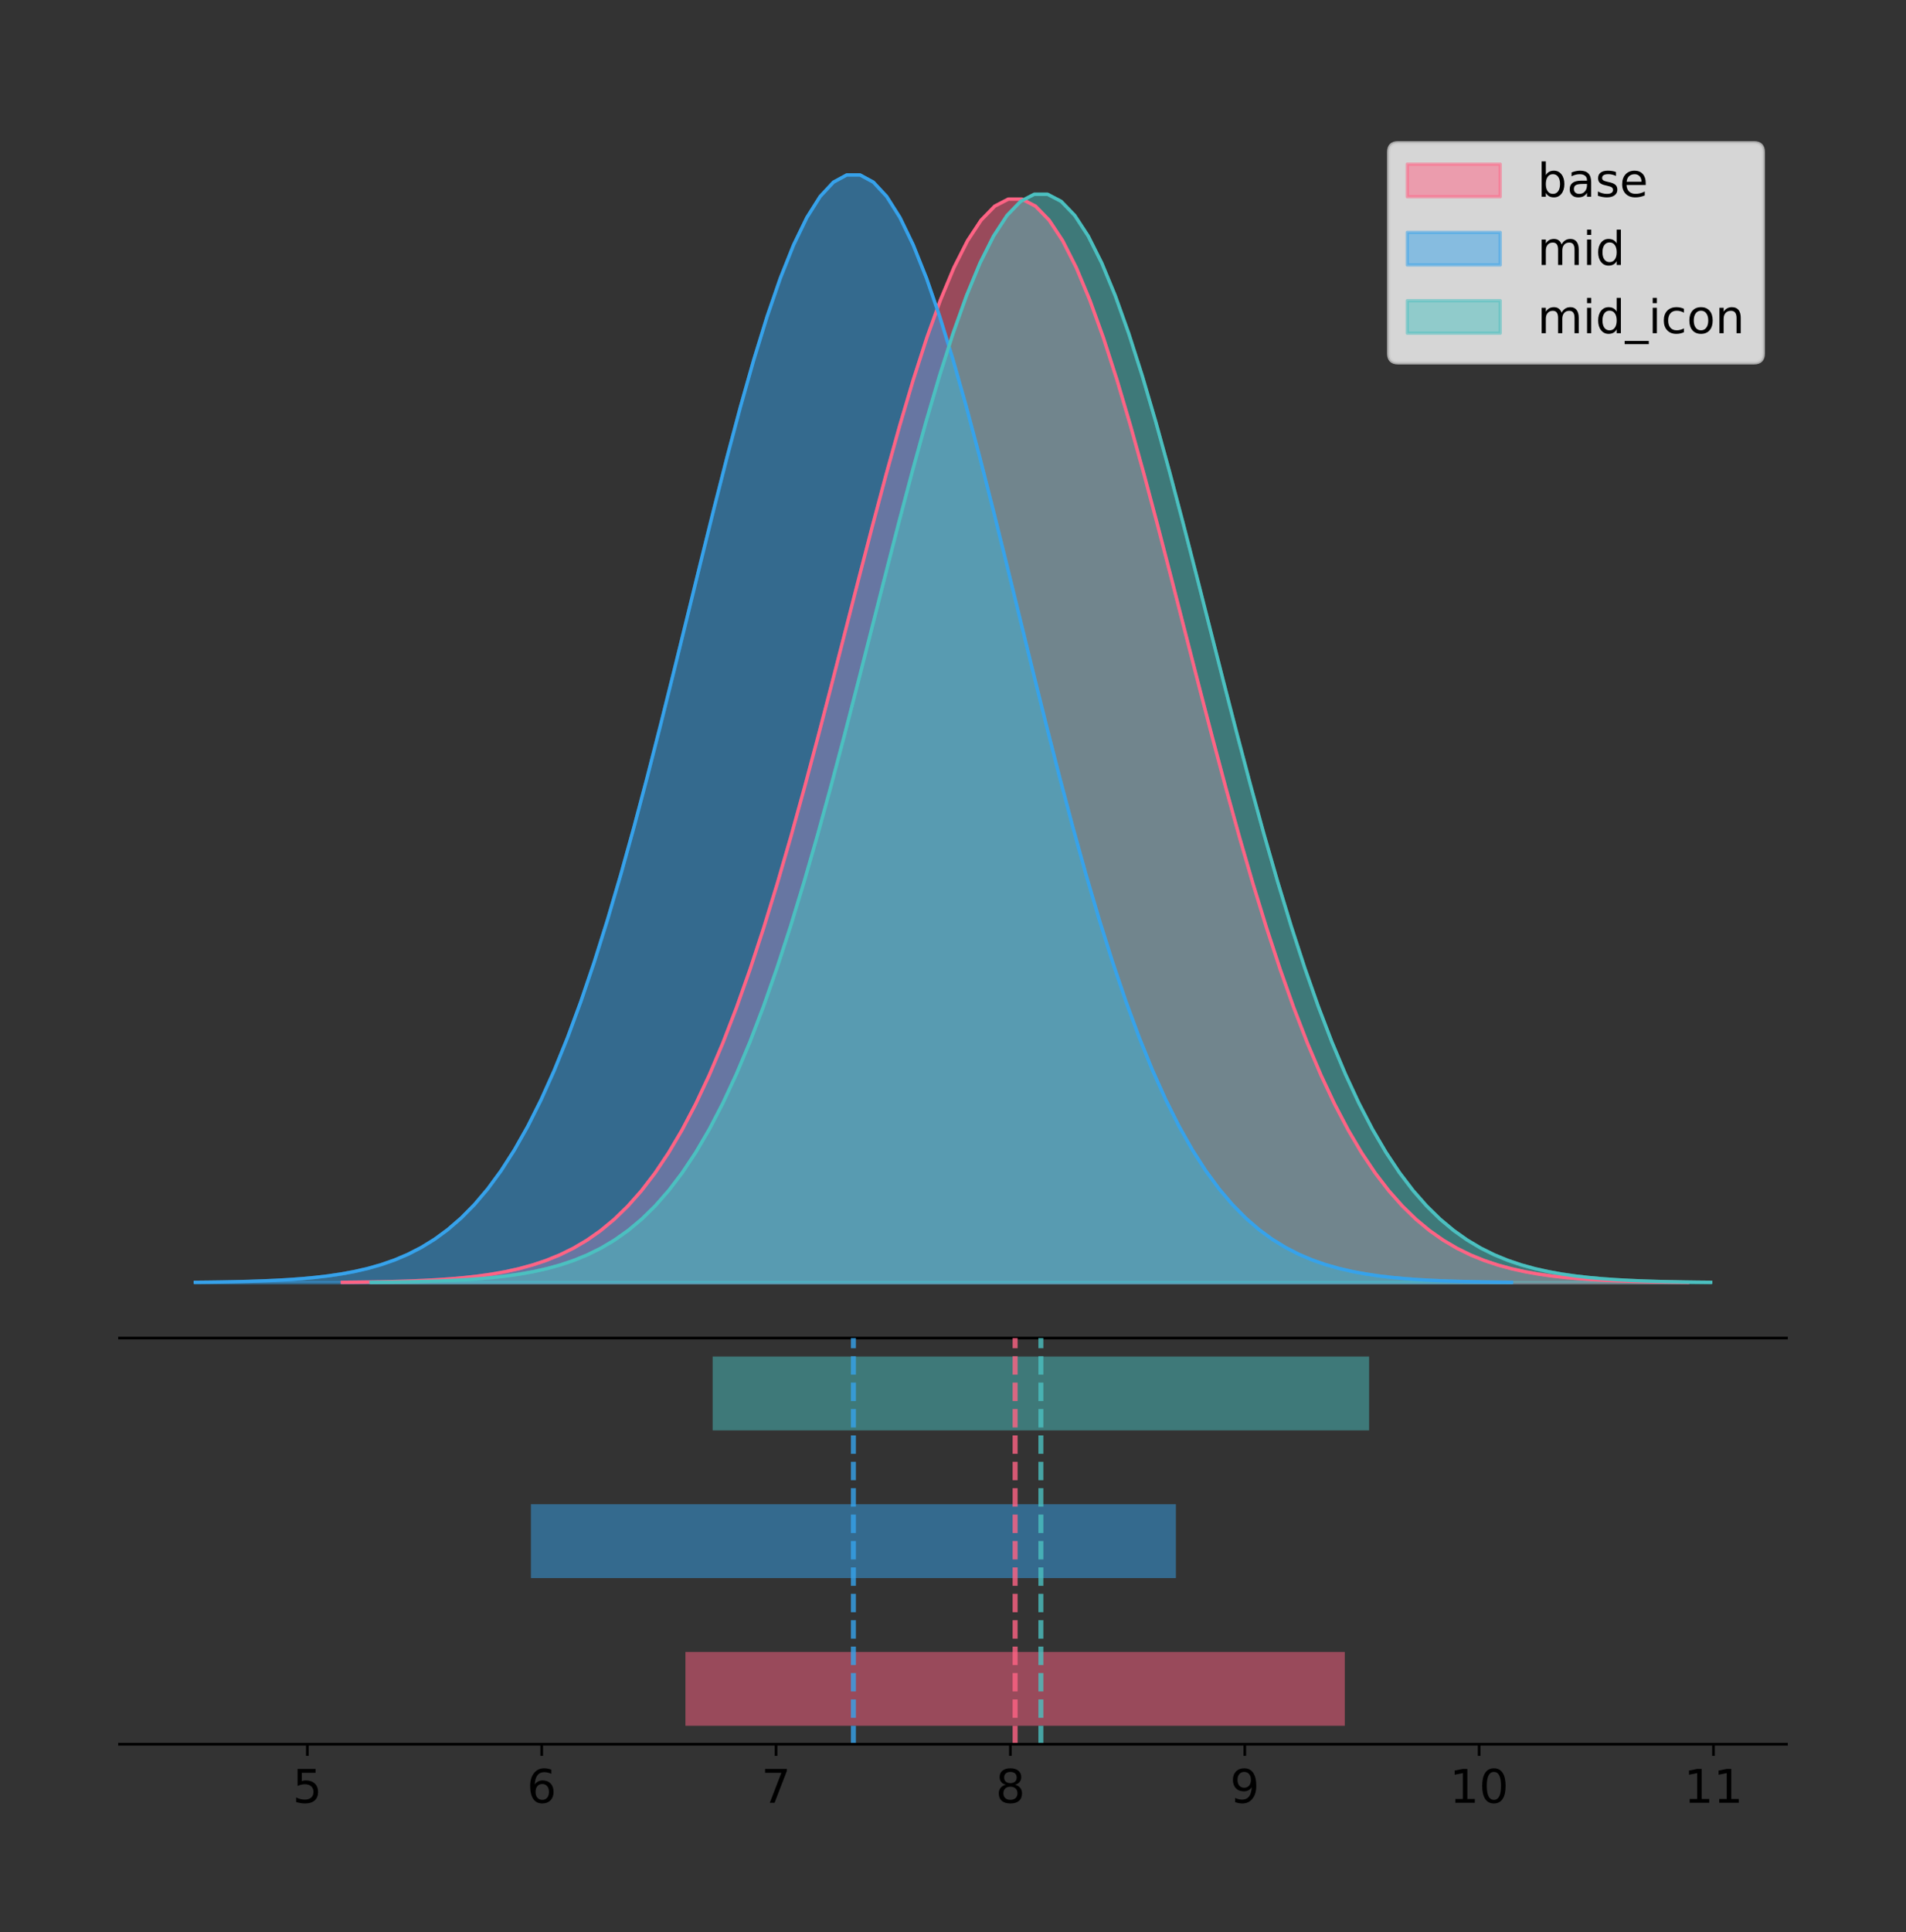 <?xml version="1.0" encoding="utf-8" standalone="no"?>
<!DOCTYPE svg PUBLIC "-//W3C//DTD SVG 1.1//EN"
  "http://www.w3.org/Graphics/SVG/1.1/DTD/svg11.dtd">
<!-- Created with matplotlib (https://matplotlib.org/) -->
<svg height="581.789pt" version="1.1" viewBox="0 0 574.2 581.789" width="574.2pt" xmlns="http://www.w3.org/2000/svg" xmlns:xlink="http://www.w3.org/1999/xlink">
 <rect x="0" y="0" width="574.2" height="581.789" fill="#333333" stroke="none"/>
 <defs>
  <style type="text/css">
*{stroke-linecap:butt;stroke-linejoin:round;}
  </style>
 </defs>
 <g id="figure_1">
  <g id="patch_1">
   <path d="M 0 581.789 
L 574.2 581.789 
L 574.2 0 
L 0 0 
z
" style="fill:none;"/>
  </g>
  <g id="axes_1">
   <g id="patch_2">
    <path d="M 36 402.93 
L 538.2 402.93 
L 538.2 36 
L 36 36 
z
" style="fill:none;"/>
   </g>
   <g id="PolyCollection_1">
    <defs>
     <path d="M 103.121 -195.538 
L 103.121 -195.648 
L 107.216 -195.689 
L 111.31 -195.744 
L 115.405 -195.819 
L 119.5 -195.917 
L 123.595 -196.046 
L 127.689 -196.215 
L 131.784 -196.435 
L 135.879 -196.718 
L 139.974 -197.08 
L 144.068 -197.541 
L 148.163 -198.121 
L 152.258 -198.849 
L 156.353 -199.754 
L 160.447 -200.871 
L 164.542 -202.241 
L 168.637 -203.907 
L 172.732 -205.919 
L 176.826 -208.332 
L 180.921 -211.202 
L 185.016 -214.592 
L 189.111 -218.565 
L 193.205 -223.184 
L 197.3 -228.514 
L 201.395 -234.616 
L 205.49 -241.546 
L 209.584 -249.352 
L 213.679 -258.073 
L 217.774 -267.734 
L 221.869 -278.345 
L 225.963 -289.898 
L 230.058 -302.362 
L 234.153 -315.686 
L 238.248 -329.792 
L 242.342 -344.577 
L 246.437 -359.915 
L 250.532 -375.65 
L 254.627 -391.607 
L 258.721 -407.589 
L 262.816 -423.381 
L 266.911 -438.756 
L 271.006 -453.478 
L 275.1 -467.311 
L 279.195 -480.021 
L 283.29 -491.389 
L 287.385 -501.207 
L 291.479 -509.297 
L 295.574 -515.504 
L 299.669 -519.71 
L 303.764 -521.834 
L 307.858 -521.834 
L 311.953 -519.71 
L 316.048 -515.504 
L 320.143 -509.297 
L 324.237 -501.207 
L 328.332 -491.389 
L 332.427 -480.021 
L 336.522 -467.311 
L 340.616 -453.478 
L 344.711 -438.756 
L 348.806 -423.381 
L 352.901 -407.589 
L 356.995 -391.607 
L 361.09 -375.65 
L 365.185 -359.915 
L 369.28 -344.577 
L 373.374 -329.792 
L 377.469 -315.686 
L 381.564 -302.362 
L 385.659 -289.898 
L 389.753 -278.345 
L 393.848 -267.734 
L 397.943 -258.073 
L 402.038 -249.352 
L 406.132 -241.546 
L 410.227 -234.616 
L 414.322 -228.514 
L 418.417 -223.184 
L 422.511 -218.565 
L 426.606 -214.592 
L 430.701 -211.202 
L 434.796 -208.332 
L 438.89 -205.919 
L 442.985 -203.907 
L 447.08 -202.241 
L 451.175 -200.871 
L 455.269 -199.754 
L 459.364 -198.849 
L 463.459 -198.121 
L 467.554 -197.541 
L 471.648 -197.08 
L 475.743 -196.718 
L 479.838 -196.435 
L 483.933 -196.215 
L 488.027 -196.046 
L 492.122 -195.917 
L 496.217 -195.819 
L 500.312 -195.744 
L 504.406 -195.689 
L 508.501 -195.648 
L 508.501 -195.538 
L 508.501 -195.538 
L 504.406 -195.538 
L 500.312 -195.538 
L 496.217 -195.538 
L 492.122 -195.538 
L 488.027 -195.538 
L 483.933 -195.538 
L 479.838 -195.538 
L 475.743 -195.538 
L 471.648 -195.538 
L 467.554 -195.538 
L 463.459 -195.538 
L 459.364 -195.538 
L 455.269 -195.538 
L 451.175 -195.538 
L 447.08 -195.538 
L 442.985 -195.538 
L 438.89 -195.538 
L 434.796 -195.538 
L 430.701 -195.538 
L 426.606 -195.538 
L 422.511 -195.538 
L 418.417 -195.538 
L 414.322 -195.538 
L 410.227 -195.538 
L 406.132 -195.538 
L 402.038 -195.538 
L 397.943 -195.538 
L 393.848 -195.538 
L 389.753 -195.538 
L 385.659 -195.538 
L 381.564 -195.538 
L 377.469 -195.538 
L 373.374 -195.538 
L 369.28 -195.538 
L 365.185 -195.538 
L 361.09 -195.538 
L 356.995 -195.538 
L 352.901 -195.538 
L 348.806 -195.538 
L 344.711 -195.538 
L 340.616 -195.538 
L 336.522 -195.538 
L 332.427 -195.538 
L 328.332 -195.538 
L 324.237 -195.538 
L 320.143 -195.538 
L 316.048 -195.538 
L 311.953 -195.538 
L 307.858 -195.538 
L 303.764 -195.538 
L 299.669 -195.538 
L 295.574 -195.538 
L 291.479 -195.538 
L 287.385 -195.538 
L 283.29 -195.538 
L 279.195 -195.538 
L 275.1 -195.538 
L 271.006 -195.538 
L 266.911 -195.538 
L 262.816 -195.538 
L 258.721 -195.538 
L 254.627 -195.538 
L 250.532 -195.538 
L 246.437 -195.538 
L 242.342 -195.538 
L 238.248 -195.538 
L 234.153 -195.538 
L 230.058 -195.538 
L 225.963 -195.538 
L 221.869 -195.538 
L 217.774 -195.538 
L 213.679 -195.538 
L 209.584 -195.538 
L 205.49 -195.538 
L 201.395 -195.538 
L 197.3 -195.538 
L 193.205 -195.538 
L 189.111 -195.538 
L 185.016 -195.538 
L 180.921 -195.538 
L 176.826 -195.538 
L 172.732 -195.538 
L 168.637 -195.538 
L 164.542 -195.538 
L 160.447 -195.538 
L 156.353 -195.538 
L 152.258 -195.538 
L 148.163 -195.538 
L 144.068 -195.538 
L 139.974 -195.538 
L 135.879 -195.538 
L 131.784 -195.538 
L 127.689 -195.538 
L 123.595 -195.538 
L 119.5 -195.538 
L 115.405 -195.538 
L 111.31 -195.538 
L 107.216 -195.538 
L 103.121 -195.538 
z
" id="m70b4bf2a77" style="stroke:#ff6384;stroke-opacity:0.5;"/>
    </defs>
    <g clip-path="url(#pa1cd1f2ecc)">
     <use style="fill:#ff6384;fill-opacity:0.5;stroke:#ff6384;stroke-opacity:0.5;" x="0" xlink:href="#m70b4bf2a77" y="581.789"/>
    </g>
   </g>
   <g id="PolyCollection_2">
    <defs>
     <path d="M 58.827 -195.538 
L 58.827 -195.65 
L 62.833 -195.692 
L 66.838 -195.749 
L 70.844 -195.825 
L 74.849 -195.925 
L 78.854 -196.058 
L 82.86 -196.23 
L 86.865 -196.455 
L 90.871 -196.744 
L 94.876 -197.115 
L 98.881 -197.585 
L 102.887 -198.179 
L 106.892 -198.923 
L 110.898 -199.848 
L 114.903 -200.99 
L 118.909 -202.39 
L 122.914 -204.093 
L 126.919 -206.151 
L 130.925 -208.617 
L 134.93 -211.552 
L 138.936 -215.017 
L 142.941 -219.078 
L 146.947 -223.801 
L 150.952 -229.25 
L 154.957 -235.488 
L 158.963 -242.572 
L 162.968 -250.552 
L 166.974 -259.468 
L 170.979 -269.344 
L 174.984 -280.192 
L 178.99 -292.002 
L 182.995 -304.744 
L 187.001 -318.365 
L 191.006 -332.786 
L 195.012 -347.901 
L 199.017 -363.58 
L 203.022 -379.667 
L 207.028 -395.98 
L 211.033 -412.318 
L 215.039 -428.462 
L 219.044 -444.18 
L 223.049 -459.23 
L 227.055 -473.372 
L 231.06 -486.366 
L 235.066 -497.987 
L 239.071 -508.025 
L 243.077 -516.294 
L 247.082 -522.64 
L 251.087 -526.94 
L 255.093 -529.111 
L 259.098 -529.111 
L 263.104 -526.94 
L 267.109 -522.64 
L 271.115 -516.294 
L 275.12 -508.025 
L 279.125 -497.987 
L 283.131 -486.366 
L 287.136 -473.372 
L 291.142 -459.23 
L 295.147 -444.18 
L 299.152 -428.462 
L 303.158 -412.318 
L 307.163 -395.98 
L 311.169 -379.667 
L 315.174 -363.58 
L 319.18 -347.901 
L 323.185 -332.786 
L 327.19 -318.365 
L 331.196 -304.744 
L 335.201 -292.002 
L 339.207 -280.192 
L 343.212 -269.344 
L 347.218 -259.468 
L 351.223 -250.552 
L 355.228 -242.572 
L 359.234 -235.488 
L 363.239 -229.25 
L 367.245 -223.801 
L 371.25 -219.078 
L 375.255 -215.017 
L 379.261 -211.552 
L 383.266 -208.617 
L 387.272 -206.151 
L 391.277 -204.093 
L 395.283 -202.39 
L 399.288 -200.99 
L 403.293 -199.848 
L 407.299 -198.923 
L 411.304 -198.179 
L 415.31 -197.585 
L 419.315 -197.115 
L 423.32 -196.744 
L 427.326 -196.455 
L 431.331 -196.23 
L 435.337 -196.058 
L 439.342 -195.925 
L 443.348 -195.825 
L 447.353 -195.749 
L 451.358 -195.692 
L 455.364 -195.65 
L 455.364 -195.538 
L 455.364 -195.538 
L 451.358 -195.538 
L 447.353 -195.538 
L 443.348 -195.538 
L 439.342 -195.538 
L 435.337 -195.538 
L 431.331 -195.538 
L 427.326 -195.538 
L 423.32 -195.538 
L 419.315 -195.538 
L 415.31 -195.538 
L 411.304 -195.538 
L 407.299 -195.538 
L 403.293 -195.538 
L 399.288 -195.538 
L 395.283 -195.538 
L 391.277 -195.538 
L 387.272 -195.538 
L 383.266 -195.538 
L 379.261 -195.538 
L 375.255 -195.538 
L 371.25 -195.538 
L 367.245 -195.538 
L 363.239 -195.538 
L 359.234 -195.538 
L 355.228 -195.538 
L 351.223 -195.538 
L 347.218 -195.538 
L 343.212 -195.538 
L 339.207 -195.538 
L 335.201 -195.538 
L 331.196 -195.538 
L 327.19 -195.538 
L 323.185 -195.538 
L 319.18 -195.538 
L 315.174 -195.538 
L 311.169 -195.538 
L 307.163 -195.538 
L 303.158 -195.538 
L 299.152 -195.538 
L 295.147 -195.538 
L 291.142 -195.538 
L 287.136 -195.538 
L 283.131 -195.538 
L 279.125 -195.538 
L 275.12 -195.538 
L 271.115 -195.538 
L 267.109 -195.538 
L 263.104 -195.538 
L 259.098 -195.538 
L 255.093 -195.538 
L 251.087 -195.538 
L 247.082 -195.538 
L 243.077 -195.538 
L 239.071 -195.538 
L 235.066 -195.538 
L 231.06 -195.538 
L 227.055 -195.538 
L 223.049 -195.538 
L 219.044 -195.538 
L 215.039 -195.538 
L 211.033 -195.538 
L 207.028 -195.538 
L 203.022 -195.538 
L 199.017 -195.538 
L 195.012 -195.538 
L 191.006 -195.538 
L 187.001 -195.538 
L 182.995 -195.538 
L 178.99 -195.538 
L 174.984 -195.538 
L 170.979 -195.538 
L 166.974 -195.538 
L 162.968 -195.538 
L 158.963 -195.538 
L 154.957 -195.538 
L 150.952 -195.538 
L 146.947 -195.538 
L 142.941 -195.538 
L 138.936 -195.538 
L 134.93 -195.538 
L 130.925 -195.538 
L 126.919 -195.538 
L 122.914 -195.538 
L 118.909 -195.538 
L 114.903 -195.538 
L 110.898 -195.538 
L 106.892 -195.538 
L 102.887 -195.538 
L 98.881 -195.538 
L 94.876 -195.538 
L 90.871 -195.538 
L 86.865 -195.538 
L 82.86 -195.538 
L 78.854 -195.538 
L 74.849 -195.538 
L 70.844 -195.538 
L 66.838 -195.538 
L 62.833 -195.538 
L 58.827 -195.538 
z
" id="m8b8790ddc5" style="stroke:#36a2eb;stroke-opacity:0.5;"/>
    </defs>
    <g clip-path="url(#pa1cd1f2ecc)">
     <use style="fill:#36a2eb;fill-opacity:0.5;stroke:#36a2eb;stroke-opacity:0.5;" x="0" xlink:href="#m8b8790ddc5" y="581.789"/>
    </g>
   </g>
   <g id="PolyCollection_3">
    <defs>
     <path d="M 111.782 -195.538 
L 111.782 -195.648 
L 115.858 -195.69 
L 119.935 -195.745 
L 124.012 -195.82 
L 128.088 -195.919 
L 132.165 -196.048 
L 136.242 -196.218 
L 140.318 -196.439 
L 144.395 -196.723 
L 148.472 -197.087 
L 152.548 -197.549 
L 156.625 -198.133 
L 160.702 -198.864 
L 164.778 -199.773 
L 168.855 -200.895 
L 172.932 -202.27 
L 177.008 -203.944 
L 181.085 -205.965 
L 185.162 -208.388 
L 189.238 -211.272 
L 193.315 -214.676 
L 197.392 -218.667 
L 201.468 -223.307 
L 205.545 -228.661 
L 209.622 -234.79 
L 213.699 -241.75 
L 217.775 -249.591 
L 221.852 -258.35 
L 225.929 -268.054 
L 230.005 -278.712 
L 234.082 -290.316 
L 238.159 -302.836 
L 242.235 -316.218 
L 246.312 -330.387 
L 250.389 -345.238 
L 254.465 -360.643 
L 258.542 -376.448 
L 262.619 -392.476 
L 266.695 -408.529 
L 270.772 -424.391 
L 274.849 -439.834 
L 278.925 -454.621 
L 283.002 -468.515 
L 287.079 -481.282 
L 291.155 -492.7 
L 295.232 -502.562 
L 299.309 -510.687 
L 303.385 -516.922 
L 307.462 -521.147 
L 311.539 -523.28 
L 315.615 -523.28 
L 319.692 -521.147 
L 323.769 -516.922 
L 327.846 -510.687 
L 331.922 -502.562 
L 335.999 -492.7 
L 340.076 -481.282 
L 344.152 -468.515 
L 348.229 -454.621 
L 352.306 -439.834 
L 356.382 -424.391 
L 360.459 -408.529 
L 364.536 -392.476 
L 368.612 -376.448 
L 372.689 -360.643 
L 376.766 -345.238 
L 380.842 -330.387 
L 384.919 -316.218 
L 388.996 -302.836 
L 393.072 -290.316 
L 397.149 -278.712 
L 401.226 -268.054 
L 405.302 -258.35 
L 409.379 -249.591 
L 413.456 -241.75 
L 417.532 -234.79 
L 421.609 -228.661 
L 425.686 -223.307 
L 429.762 -218.667 
L 433.839 -214.676 
L 437.916 -211.272 
L 441.993 -208.388 
L 446.069 -205.965 
L 450.146 -203.944 
L 454.223 -202.27 
L 458.299 -200.895 
L 462.376 -199.773 
L 466.453 -198.864 
L 470.529 -198.133 
L 474.606 -197.549 
L 478.683 -197.087 
L 482.759 -196.723 
L 486.836 -196.439 
L 490.913 -196.218 
L 494.989 -196.048 
L 499.066 -195.919 
L 503.143 -195.82 
L 507.219 -195.745 
L 511.296 -195.69 
L 515.373 -195.648 
L 515.373 -195.538 
L 515.373 -195.538 
L 511.296 -195.538 
L 507.219 -195.538 
L 503.143 -195.538 
L 499.066 -195.538 
L 494.989 -195.538 
L 490.913 -195.538 
L 486.836 -195.538 
L 482.759 -195.538 
L 478.683 -195.538 
L 474.606 -195.538 
L 470.529 -195.538 
L 466.453 -195.538 
L 462.376 -195.538 
L 458.299 -195.538 
L 454.223 -195.538 
L 450.146 -195.538 
L 446.069 -195.538 
L 441.993 -195.538 
L 437.916 -195.538 
L 433.839 -195.538 
L 429.762 -195.538 
L 425.686 -195.538 
L 421.609 -195.538 
L 417.532 -195.538 
L 413.456 -195.538 
L 409.379 -195.538 
L 405.302 -195.538 
L 401.226 -195.538 
L 397.149 -195.538 
L 393.072 -195.538 
L 388.996 -195.538 
L 384.919 -195.538 
L 380.842 -195.538 
L 376.766 -195.538 
L 372.689 -195.538 
L 368.612 -195.538 
L 364.536 -195.538 
L 360.459 -195.538 
L 356.382 -195.538 
L 352.306 -195.538 
L 348.229 -195.538 
L 344.152 -195.538 
L 340.076 -195.538 
L 335.999 -195.538 
L 331.922 -195.538 
L 327.846 -195.538 
L 323.769 -195.538 
L 319.692 -195.538 
L 315.615 -195.538 
L 311.539 -195.538 
L 307.462 -195.538 
L 303.385 -195.538 
L 299.309 -195.538 
L 295.232 -195.538 
L 291.155 -195.538 
L 287.079 -195.538 
L 283.002 -195.538 
L 278.925 -195.538 
L 274.849 -195.538 
L 270.772 -195.538 
L 266.695 -195.538 
L 262.619 -195.538 
L 258.542 -195.538 
L 254.465 -195.538 
L 250.389 -195.538 
L 246.312 -195.538 
L 242.235 -195.538 
L 238.159 -195.538 
L 234.082 -195.538 
L 230.005 -195.538 
L 225.929 -195.538 
L 221.852 -195.538 
L 217.775 -195.538 
L 213.699 -195.538 
L 209.622 -195.538 
L 205.545 -195.538 
L 201.468 -195.538 
L 197.392 -195.538 
L 193.315 -195.538 
L 189.238 -195.538 
L 185.162 -195.538 
L 181.085 -195.538 
L 177.008 -195.538 
L 172.932 -195.538 
L 168.855 -195.538 
L 164.778 -195.538 
L 160.702 -195.538 
L 156.625 -195.538 
L 152.548 -195.538 
L 148.472 -195.538 
L 144.395 -195.538 
L 140.318 -195.538 
L 136.242 -195.538 
L 132.165 -195.538 
L 128.088 -195.538 
L 124.012 -195.538 
L 119.935 -195.538 
L 115.858 -195.538 
L 111.782 -195.538 
z
" id="maf5a1a73e9" style="stroke:#4bc0c0;stroke-opacity:0.5;"/>
    </defs>
    <g clip-path="url(#pa1cd1f2ecc)">
     <use style="fill:#4bc0c0;fill-opacity:0.5;stroke:#4bc0c0;stroke-opacity:0.5;" x="0" xlink:href="#maf5a1a73e9" y="581.789"/>
    </g>
   </g>
   <g id="line2d_1">
    <path clip-path="url(#pa1cd1f2ecc)" d="M 103.121 386.142 
L 107.216 386.101 
L 111.31 386.045 
L 115.405 385.971 
L 119.5 385.873 
L 123.595 385.743 
L 127.689 385.574 
L 131.784 385.354 
L 135.879 385.071 
L 139.974 384.709 
L 144.068 384.249 
L 148.163 383.668 
L 152.258 382.94 
L 156.353 382.035 
L 160.447 380.918 
L 164.542 379.549 
L 168.637 377.883 
L 172.732 375.87 
L 176.826 373.458 
L 180.921 370.587 
L 185.016 367.197 
L 189.111 363.225 
L 193.205 358.605 
L 197.3 353.275 
L 201.395 347.173 
L 205.49 340.243 
L 209.584 332.437 
L 213.679 323.716 
L 217.774 314.055 
L 221.869 303.444 
L 225.963 291.892 
L 230.058 279.427 
L 234.153 266.104 
L 238.248 251.998 
L 242.342 237.212 
L 246.437 221.875 
L 250.532 206.139 
L 254.627 190.182 
L 258.721 174.2 
L 262.816 158.408 
L 266.911 143.034 
L 271.006 128.312 
L 275.1 114.479 
L 279.195 101.768 
L 283.29 90.401 
L 287.385 80.582 
L 291.479 72.493 
L 295.574 66.286 
L 299.669 62.079 
L 303.764 59.956 
L 307.858 59.956 
L 311.953 62.079 
L 316.048 66.286 
L 320.143 72.493 
L 324.237 80.582 
L 328.332 90.401 
L 332.427 101.768 
L 336.522 114.479 
L 340.616 128.312 
L 344.711 143.034 
L 348.806 158.408 
L 352.901 174.2 
L 356.995 190.182 
L 361.09 206.139 
L 365.185 221.875 
L 369.28 237.212 
L 373.374 251.998 
L 377.469 266.104 
L 381.564 279.427 
L 385.659 291.892 
L 389.753 303.444 
L 393.848 314.055 
L 397.943 323.716 
L 402.038 332.437 
L 406.132 340.243 
L 410.227 347.173 
L 414.322 353.275 
L 418.417 358.605 
L 422.511 363.225 
L 426.606 367.197 
L 430.701 370.587 
L 434.796 373.458 
L 438.89 375.87 
L 442.985 377.883 
L 447.08 379.549 
L 451.175 380.918 
L 455.269 382.035 
L 459.364 382.94 
L 463.459 383.668 
L 467.554 384.249 
L 471.648 384.709 
L 475.743 385.071 
L 479.838 385.354 
L 483.933 385.574 
L 488.027 385.743 
L 492.122 385.873 
L 496.217 385.971 
L 500.312 386.045 
L 504.406 386.101 
L 508.501 386.142 
" style="fill:none;stroke:#ff6384;stroke-linecap:square;"/>
   </g>
   <g id="line2d_2">
    <path clip-path="url(#pa1cd1f2ecc)" d="M 58.827 386.139 
L 62.833 386.097 
L 66.838 386.04 
L 70.844 385.965 
L 74.849 385.864 
L 78.854 385.732 
L 82.86 385.559 
L 86.865 385.334 
L 90.871 385.045 
L 94.876 384.675 
L 98.881 384.204 
L 102.887 383.61 
L 106.892 382.867 
L 110.898 381.941 
L 114.903 380.799 
L 118.909 379.399 
L 122.914 377.696 
L 126.919 375.639 
L 130.925 373.172 
L 134.93 370.238 
L 138.936 366.772 
L 142.941 362.711 
L 146.947 357.989 
L 150.952 352.539 
L 154.957 346.301 
L 158.963 339.217 
L 162.968 331.237 
L 166.974 322.322 
L 170.979 312.445 
L 174.984 301.597 
L 178.99 289.787 
L 182.995 277.045 
L 187.001 263.424 
L 191.006 249.004 
L 195.012 233.888 
L 199.017 218.209 
L 203.022 202.123 
L 207.028 185.809 
L 211.033 169.471 
L 215.039 153.327 
L 219.044 137.61 
L 223.049 122.559 
L 227.055 108.418 
L 231.06 95.423 
L 235.066 83.803 
L 239.071 73.765 
L 243.077 65.495 
L 247.082 59.15 
L 251.087 54.85 
L 255.093 52.679 
L 259.098 52.679 
L 263.104 54.85 
L 267.109 59.15 
L 271.115 65.495 
L 275.12 73.765 
L 279.125 83.803 
L 283.131 95.423 
L 287.136 108.418 
L 291.142 122.559 
L 295.147 137.61 
L 299.152 153.327 
L 303.158 169.471 
L 307.163 185.809 
L 311.169 202.123 
L 315.174 218.209 
L 319.18 233.888 
L 323.185 249.004 
L 327.19 263.424 
L 331.196 277.045 
L 335.201 289.787 
L 339.207 301.597 
L 343.212 312.445 
L 347.218 322.322 
L 351.223 331.237 
L 355.228 339.217 
L 359.234 346.301 
L 363.239 352.539 
L 367.245 357.989 
L 371.25 362.711 
L 375.255 366.772 
L 379.261 370.238 
L 383.266 373.172 
L 387.272 375.639 
L 391.277 377.696 
L 395.283 379.399 
L 399.288 380.799 
L 403.293 381.941 
L 407.299 382.867 
L 411.304 383.61 
L 415.31 384.204 
L 419.315 384.675 
L 423.32 385.045 
L 427.326 385.334 
L 431.331 385.559 
L 435.337 385.732 
L 439.342 385.864 
L 443.348 385.965 
L 447.353 386.04 
L 451.358 386.097 
L 455.364 386.139 
" style="fill:none;stroke:#36a2eb;stroke-linecap:square;"/>
   </g>
   <g id="line2d_3">
    <path clip-path="url(#pa1cd1f2ecc)" d="M 111.782 386.141 
L 115.858 386.1 
L 119.935 386.044 
L 124.012 385.97 
L 128.088 385.871 
L 132.165 385.741 
L 136.242 385.571 
L 140.318 385.35 
L 144.395 385.066 
L 148.472 384.702 
L 152.548 384.24 
L 156.625 383.656 
L 160.702 382.926 
L 164.778 382.017 
L 168.855 380.895 
L 172.932 379.519 
L 177.008 377.846 
L 181.085 375.824 
L 185.162 373.401 
L 189.238 370.518 
L 193.315 367.113 
L 197.392 363.123 
L 201.468 358.483 
L 205.545 353.129 
L 209.622 347 
L 213.699 340.039 
L 217.775 332.199 
L 221.852 323.439 
L 225.929 313.735 
L 230.005 303.077 
L 234.082 291.473 
L 238.159 278.954 
L 242.235 265.571 
L 246.312 251.403 
L 250.389 236.551 
L 254.465 221.146 
L 258.542 205.341 
L 262.619 189.313 
L 266.695 173.26 
L 270.772 157.398 
L 274.849 141.956 
L 278.925 127.168 
L 283.002 113.274 
L 287.079 100.507 
L 291.155 89.089 
L 295.232 79.227 
L 299.309 71.102 
L 303.385 64.867 
L 307.462 60.643 
L 311.539 58.509 
L 315.615 58.509 
L 319.692 60.643 
L 323.769 64.867 
L 327.846 71.102 
L 331.922 79.227 
L 335.999 89.089 
L 340.076 100.507 
L 344.152 113.274 
L 348.229 127.168 
L 352.306 141.956 
L 356.382 157.398 
L 360.459 173.26 
L 364.536 189.313 
L 368.612 205.341 
L 372.689 221.146 
L 376.766 236.551 
L 380.842 251.403 
L 384.919 265.571 
L 388.996 278.954 
L 393.072 291.473 
L 397.149 303.077 
L 401.226 313.735 
L 405.302 323.439 
L 409.379 332.199 
L 413.456 340.039 
L 417.532 347 
L 421.609 353.129 
L 425.686 358.483 
L 429.762 363.123 
L 433.839 367.113 
L 437.916 370.518 
L 441.993 373.401 
L 446.069 375.824 
L 450.146 377.846 
L 454.223 379.519 
L 458.299 380.895 
L 462.376 382.017 
L 466.453 382.926 
L 470.529 383.656 
L 474.606 384.24 
L 478.683 384.702 
L 482.759 385.066 
L 486.836 385.35 
L 490.913 385.571 
L 494.989 385.741 
L 499.066 385.871 
L 503.143 385.97 
L 507.219 386.044 
L 511.296 386.1 
L 515.373 386.141 
" style="fill:none;stroke:#4bc0c0;stroke-linecap:square;"/>
   </g>
   <g id="patch_3">
    <path d="M 36 402.93 
L 538.2 402.93 
" style="fill:none;stroke:#000000;stroke-linecap:square;stroke-linejoin:miter;stroke-width:0.8;"/>
   </g>
   <g id="legend_1">
    <g id="patch_4">
     <path d="M 421.16 109.237 
L 528.4 109.237 
Q 531.2 109.237 531.2 106.438 
L 531.2 45.8 
Q 531.2 43 528.4 43 
L 421.16 43 
Q 418.36 43 418.36 45.8 
L 418.36 106.438 
Q 418.36 109.237 421.16 109.237 
z
" style="fill:#ffffff;opacity:0.8;stroke:#cccccc;stroke-linejoin:miter;"/>
    </g>
    <g id="patch_5">
     <path d="M 423.96 59.238 
L 451.96 59.238 
L 451.96 49.438 
L 423.96 49.438 
z
" style="fill:#ff6384;opacity:0.5;stroke:#ff6384;stroke-linejoin:miter;"/>
    </g>
    <g id="text_1">
     <!-- base -->
     <defs>
      <path d="M 48.688 27.297 
Q 48.688 37.203 44.609 42.844 
Q 40.531 48.484 33.406 48.484 
Q 26.266 48.484 22.188 42.844 
Q 18.109 37.203 18.109 27.297 
Q 18.109 17.391 22.188 11.75 
Q 26.266 6.109 33.406 6.109 
Q 40.531 6.109 44.609 11.75 
Q 48.688 17.391 48.688 27.297 
z
M 18.109 46.391 
Q 20.953 51.266 25.266 53.625 
Q 29.594 56 35.594 56 
Q 45.562 56 51.781 48.094 
Q 58.016 40.188 58.016 27.297 
Q 58.016 14.406 51.781 6.484 
Q 45.562 -1.422 35.594 -1.422 
Q 29.594 -1.422 25.266 0.953 
Q 20.953 3.328 18.109 8.203 
L 18.109 0 
L 9.078 0 
L 9.078 75.984 
L 18.109 75.984 
z
" id="DejaVuSans-98"/>
      <path d="M 34.281 27.484 
Q 23.391 27.484 19.188 25 
Q 14.984 22.516 14.984 16.5 
Q 14.984 11.719 18.141 8.906 
Q 21.297 6.109 26.703 6.109 
Q 34.188 6.109 38.703 11.406 
Q 43.219 16.703 43.219 25.484 
L 43.219 27.484 
z
M 52.203 31.203 
L 52.203 0 
L 43.219 0 
L 43.219 8.297 
Q 40.141 3.328 35.547 0.953 
Q 30.953 -1.422 24.312 -1.422 
Q 15.922 -1.422 10.953 3.297 
Q 6 8.016 6 15.922 
Q 6 25.141 12.172 29.828 
Q 18.359 34.516 30.609 34.516 
L 43.219 34.516 
L 43.219 35.406 
Q 43.219 41.609 39.141 45 
Q 35.062 48.391 27.688 48.391 
Q 23 48.391 18.547 47.266 
Q 14.109 46.141 10.016 43.891 
L 10.016 52.203 
Q 14.938 54.109 19.578 55.047 
Q 24.219 56 28.609 56 
Q 40.484 56 46.344 49.844 
Q 52.203 43.703 52.203 31.203 
z
" id="DejaVuSans-97"/>
      <path d="M 44.281 53.078 
L 44.281 44.578 
Q 40.484 46.531 36.375 47.5 
Q 32.281 48.484 27.875 48.484 
Q 21.188 48.484 17.844 46.438 
Q 14.5 44.391 14.5 40.281 
Q 14.5 37.156 16.891 35.375 
Q 19.281 33.594 26.516 31.984 
L 29.594 31.297 
Q 39.156 29.25 43.188 25.516 
Q 47.219 21.781 47.219 15.094 
Q 47.219 7.469 41.188 3.016 
Q 35.156 -1.422 24.609 -1.422 
Q 20.219 -1.422 15.453 -0.562 
Q 10.688 0.297 5.422 2 
L 5.422 11.281 
Q 10.406 8.688 15.234 7.391 
Q 20.062 6.109 24.812 6.109 
Q 31.156 6.109 34.562 8.281 
Q 37.984 10.453 37.984 14.406 
Q 37.984 18.062 35.516 20.016 
Q 33.062 21.969 24.703 23.781 
L 21.578 24.516 
Q 13.234 26.266 9.516 29.906 
Q 5.812 33.547 5.812 39.891 
Q 5.812 47.609 11.281 51.797 
Q 16.75 56 26.812 56 
Q 31.781 56 36.172 55.266 
Q 40.578 54.547 44.281 53.078 
z
" id="DejaVuSans-115"/>
      <path d="M 56.203 29.594 
L 56.203 25.203 
L 14.891 25.203 
Q 15.484 15.922 20.484 11.062 
Q 25.484 6.203 34.422 6.203 
Q 39.594 6.203 44.453 7.469 
Q 49.312 8.734 54.109 11.281 
L 54.109 2.781 
Q 49.266 0.734 44.188 -0.344 
Q 39.109 -1.422 33.891 -1.422 
Q 20.797 -1.422 13.156 6.188 
Q 5.516 13.812 5.516 26.812 
Q 5.516 40.234 12.766 48.109 
Q 20.016 56 32.328 56 
Q 43.359 56 49.781 48.891 
Q 56.203 41.797 56.203 29.594 
z
M 47.219 32.234 
Q 47.125 39.594 43.094 43.984 
Q 39.062 48.391 32.422 48.391 
Q 24.906 48.391 20.391 44.141 
Q 15.875 39.891 15.188 32.172 
z
" id="DejaVuSans-101"/>
     </defs>
     <g transform="translate(463.16 59.238)scale(0.14 -0.14)">
      <use xlink:href="#DejaVuSans-98"/>
      <use x="63.477" xlink:href="#DejaVuSans-97"/>
      <use x="124.756" xlink:href="#DejaVuSans-115"/>
      <use x="176.855" xlink:href="#DejaVuSans-101"/>
     </g>
    </g>
    <g id="patch_6">
     <path d="M 423.96 79.787 
L 451.96 79.787 
L 451.96 69.987 
L 423.96 69.987 
z
" style="fill:#36a2eb;opacity:0.5;stroke:#36a2eb;stroke-linejoin:miter;"/>
    </g>
    <g id="text_2">
     <!-- mid -->
     <defs>
      <path d="M 52 44.188 
Q 55.375 50.25 60.062 53.125 
Q 64.75 56 71.094 56 
Q 79.641 56 84.281 50.016 
Q 88.922 44.047 88.922 33.016 
L 88.922 0 
L 79.891 0 
L 79.891 32.719 
Q 79.891 40.578 77.094 44.375 
Q 74.312 48.188 68.609 48.188 
Q 61.625 48.188 57.562 43.547 
Q 53.516 38.922 53.516 30.906 
L 53.516 0 
L 44.484 0 
L 44.484 32.719 
Q 44.484 40.625 41.703 44.406 
Q 38.922 48.188 33.109 48.188 
Q 26.219 48.188 22.156 43.531 
Q 18.109 38.875 18.109 30.906 
L 18.109 0 
L 9.078 0 
L 9.078 54.688 
L 18.109 54.688 
L 18.109 46.188 
Q 21.188 51.219 25.484 53.609 
Q 29.781 56 35.688 56 
Q 41.656 56 45.828 52.969 
Q 50 49.953 52 44.188 
z
" id="DejaVuSans-109"/>
      <path d="M 9.422 54.688 
L 18.406 54.688 
L 18.406 0 
L 9.422 0 
z
M 9.422 75.984 
L 18.406 75.984 
L 18.406 64.594 
L 9.422 64.594 
z
" id="DejaVuSans-105"/>
      <path d="M 45.406 46.391 
L 45.406 75.984 
L 54.391 75.984 
L 54.391 0 
L 45.406 0 
L 45.406 8.203 
Q 42.578 3.328 38.25 0.953 
Q 33.938 -1.422 27.875 -1.422 
Q 17.969 -1.422 11.734 6.484 
Q 5.516 14.406 5.516 27.297 
Q 5.516 40.188 11.734 48.094 
Q 17.969 56 27.875 56 
Q 33.938 56 38.25 53.625 
Q 42.578 51.266 45.406 46.391 
z
M 14.797 27.297 
Q 14.797 17.391 18.875 11.75 
Q 22.953 6.109 30.078 6.109 
Q 37.203 6.109 41.297 11.75 
Q 45.406 17.391 45.406 27.297 
Q 45.406 37.203 41.297 42.844 
Q 37.203 48.484 30.078 48.484 
Q 22.953 48.484 18.875 42.844 
Q 14.797 37.203 14.797 27.297 
z
" id="DejaVuSans-100"/>
     </defs>
     <g transform="translate(463.16 79.787)scale(0.14 -0.14)">
      <use xlink:href="#DejaVuSans-109"/>
      <use x="97.412" xlink:href="#DejaVuSans-105"/>
      <use x="125.195" xlink:href="#DejaVuSans-100"/>
     </g>
    </g>
    <g id="patch_7">
     <path d="M 423.96 100.337 
L 451.96 100.337 
L 451.96 90.537 
L 423.96 90.537 
z
" style="fill:#4bc0c0;opacity:0.5;stroke:#4bc0c0;stroke-linejoin:miter;"/>
    </g>
    <g id="text_3">
     <!-- mid_icon -->
     <defs>
      <path d="M 50.984 -16.609 
L 50.984 -23.578 
L -0.984 -23.578 
L -0.984 -16.609 
z
" id="DejaVuSans-95"/>
      <path d="M 48.781 52.594 
L 48.781 44.188 
Q 44.969 46.297 41.141 47.344 
Q 37.312 48.391 33.406 48.391 
Q 24.656 48.391 19.812 42.844 
Q 14.984 37.312 14.984 27.297 
Q 14.984 17.281 19.812 11.734 
Q 24.656 6.203 33.406 6.203 
Q 37.312 6.203 41.141 7.25 
Q 44.969 8.297 48.781 10.406 
L 48.781 2.094 
Q 45.016 0.344 40.984 -0.531 
Q 36.969 -1.422 32.422 -1.422 
Q 20.062 -1.422 12.781 6.344 
Q 5.516 14.109 5.516 27.297 
Q 5.516 40.672 12.859 48.328 
Q 20.219 56 33.016 56 
Q 37.156 56 41.109 55.141 
Q 45.062 54.297 48.781 52.594 
z
" id="DejaVuSans-99"/>
      <path d="M 30.609 48.391 
Q 23.391 48.391 19.188 42.75 
Q 14.984 37.109 14.984 27.297 
Q 14.984 17.484 19.156 11.844 
Q 23.344 6.203 30.609 6.203 
Q 37.797 6.203 41.984 11.859 
Q 46.188 17.531 46.188 27.297 
Q 46.188 37.016 41.984 42.703 
Q 37.797 48.391 30.609 48.391 
z
M 30.609 56 
Q 42.328 56 49.016 48.375 
Q 55.719 40.766 55.719 27.297 
Q 55.719 13.875 49.016 6.219 
Q 42.328 -1.422 30.609 -1.422 
Q 18.844 -1.422 12.172 6.219 
Q 5.516 13.875 5.516 27.297 
Q 5.516 40.766 12.172 48.375 
Q 18.844 56 30.609 56 
z
" id="DejaVuSans-111"/>
      <path d="M 54.891 33.016 
L 54.891 0 
L 45.906 0 
L 45.906 32.719 
Q 45.906 40.484 42.875 44.328 
Q 39.844 48.188 33.797 48.188 
Q 26.516 48.188 22.312 43.547 
Q 18.109 38.922 18.109 30.906 
L 18.109 0 
L 9.078 0 
L 9.078 54.688 
L 18.109 54.688 
L 18.109 46.188 
Q 21.344 51.125 25.703 53.562 
Q 30.078 56 35.797 56 
Q 45.219 56 50.047 50.172 
Q 54.891 44.344 54.891 33.016 
z
" id="DejaVuSans-110"/>
     </defs>
     <g transform="translate(463.16 100.337)scale(0.14 -0.14)">
      <use xlink:href="#DejaVuSans-109"/>
      <use x="97.412" xlink:href="#DejaVuSans-105"/>
      <use x="125.195" xlink:href="#DejaVuSans-100"/>
      <use x="188.672" xlink:href="#DejaVuSans-95"/>
      <use x="238.672" xlink:href="#DejaVuSans-105"/>
      <use x="266.455" xlink:href="#DejaVuSans-99"/>
      <use x="321.436" xlink:href="#DejaVuSans-111"/>
      <use x="382.617" xlink:href="#DejaVuSans-110"/>
     </g>
    </g>
   </g>
  </g>
  <g id="axes_2">
   <g id="patch_8">
    <path d="M 36 525.24 
L 538.2 525.24 
L 538.2 402.93 
L 36 402.93 
z
" style="fill:none;"/>
   </g>
   <g id="patch_9">
    <path clip-path="url(#pe51f43a420)" d="M 206.493 519.68 
L 405.129 519.68 
L 405.129 497.442 
L 206.493 497.442 
z
" style="fill:#ff6384;opacity:0.5;"/>
   </g>
   <g id="patch_10">
    <path clip-path="url(#pe51f43a420)" d="M 159.944 475.204 
L 354.247 475.204 
L 354.247 452.966 
L 159.944 452.966 
z
" style="fill:#36a2eb;opacity:0.5;"/>
   </g>
   <g id="patch_11">
    <path clip-path="url(#pe51f43a420)" d="M 214.697 430.728 
L 412.457 430.728 
L 412.457 408.49 
L 214.697 408.49 
z
" style="fill:#4bc0c0;opacity:0.5;"/>
   </g>
   <g id="matplotlib.axis_1">
    <g id="xtick_1">
     <g id="line2d_4">
      <defs>
       <path d="M 0 0 
L 0 3.5 
" id="m5c11b82d0c" style="stroke:#000000;stroke-width:0.8;"/>
      </defs>
      <g>
       <use style="stroke:#000000;stroke-width:0.8;" x="92.593" xlink:href="#m5c11b82d0c" y="525.24"/>
      </g>
     </g>
     <g id="text_4">
      <!-- 5 -->
      <defs>
       <path d="M 10.797 72.906 
L 49.516 72.906 
L 49.516 64.594 
L 19.828 64.594 
L 19.828 46.734 
Q 21.969 47.469 24.109 47.828 
Q 26.266 48.188 28.422 48.188 
Q 40.625 48.188 47.75 41.5 
Q 54.891 34.812 54.891 23.391 
Q 54.891 11.625 47.562 5.094 
Q 40.234 -1.422 26.906 -1.422 
Q 22.312 -1.422 17.547 -0.641 
Q 12.797 0.141 7.719 1.703 
L 7.719 11.625 
Q 12.109 9.234 16.797 8.062 
Q 21.484 6.891 26.703 6.891 
Q 35.156 6.891 40.078 11.328 
Q 45.016 15.766 45.016 23.391 
Q 45.016 31 40.078 35.438 
Q 35.156 39.891 26.703 39.891 
Q 22.75 39.891 18.812 39.016 
Q 14.891 38.141 10.797 36.281 
z
" id="DejaVuSans-53"/>
      </defs>
      <g transform="translate(88.139 542.878)scale(0.14 -0.14)">
       <use xlink:href="#DejaVuSans-53"/>
      </g>
     </g>
    </g>
    <g id="xtick_2">
     <g id="line2d_5">
      <g>
       <use style="stroke:#000000;stroke-width:0.8;" x="163.195" xlink:href="#m5c11b82d0c" y="525.24"/>
      </g>
     </g>
     <g id="text_5">
      <!-- 6 -->
      <defs>
       <path d="M 33.016 40.375 
Q 26.375 40.375 22.484 35.828 
Q 18.609 31.297 18.609 23.391 
Q 18.609 15.531 22.484 10.953 
Q 26.375 6.391 33.016 6.391 
Q 39.656 6.391 43.531 10.953 
Q 47.406 15.531 47.406 23.391 
Q 47.406 31.297 43.531 35.828 
Q 39.656 40.375 33.016 40.375 
z
M 52.594 71.297 
L 52.594 62.312 
Q 48.875 64.062 45.094 64.984 
Q 41.312 65.922 37.594 65.922 
Q 27.828 65.922 22.672 59.328 
Q 17.531 52.734 16.797 39.406 
Q 19.672 43.656 24.016 45.922 
Q 28.375 48.188 33.594 48.188 
Q 44.578 48.188 50.953 41.516 
Q 57.328 34.859 57.328 23.391 
Q 57.328 12.156 50.688 5.359 
Q 44.047 -1.422 33.016 -1.422 
Q 20.359 -1.422 13.672 8.266 
Q 6.984 17.969 6.984 36.375 
Q 6.984 53.656 15.188 63.938 
Q 23.391 74.219 37.203 74.219 
Q 40.922 74.219 44.703 73.484 
Q 48.484 72.75 52.594 71.297 
z
" id="DejaVuSans-54"/>
      </defs>
      <g transform="translate(158.741 542.878)scale(0.14 -0.14)">
       <use xlink:href="#DejaVuSans-54"/>
      </g>
     </g>
    </g>
    <g id="xtick_3">
     <g id="line2d_6">
      <g>
       <use style="stroke:#000000;stroke-width:0.8;" x="233.797" xlink:href="#m5c11b82d0c" y="525.24"/>
      </g>
     </g>
     <g id="text_6">
      <!-- 7 -->
      <defs>
       <path d="M 8.203 72.906 
L 55.078 72.906 
L 55.078 68.703 
L 28.609 0 
L 18.312 0 
L 43.219 64.594 
L 8.203 64.594 
z
" id="DejaVuSans-55"/>
      </defs>
      <g transform="translate(229.343 542.878)scale(0.14 -0.14)">
       <use xlink:href="#DejaVuSans-55"/>
      </g>
     </g>
    </g>
    <g id="xtick_4">
     <g id="line2d_7">
      <g>
       <use style="stroke:#000000;stroke-width:0.8;" x="304.399" xlink:href="#m5c11b82d0c" y="525.24"/>
      </g>
     </g>
     <g id="text_7">
      <!-- 8 -->
      <defs>
       <path d="M 31.781 34.625 
Q 24.75 34.625 20.719 30.859 
Q 16.703 27.094 16.703 20.516 
Q 16.703 13.922 20.719 10.156 
Q 24.75 6.391 31.781 6.391 
Q 38.812 6.391 42.859 10.172 
Q 46.922 13.969 46.922 20.516 
Q 46.922 27.094 42.891 30.859 
Q 38.875 34.625 31.781 34.625 
z
M 21.922 38.812 
Q 15.578 40.375 12.031 44.719 
Q 8.5 49.078 8.5 55.328 
Q 8.5 64.062 14.719 69.141 
Q 20.953 74.219 31.781 74.219 
Q 42.672 74.219 48.875 69.141 
Q 55.078 64.062 55.078 55.328 
Q 55.078 49.078 51.531 44.719 
Q 48 40.375 41.703 38.812 
Q 48.828 37.156 52.797 32.312 
Q 56.781 27.484 56.781 20.516 
Q 56.781 9.906 50.312 4.234 
Q 43.844 -1.422 31.781 -1.422 
Q 19.734 -1.422 13.25 4.234 
Q 6.781 9.906 6.781 20.516 
Q 6.781 27.484 10.781 32.312 
Q 14.797 37.156 21.922 38.812 
z
M 18.312 54.391 
Q 18.312 48.734 21.844 45.562 
Q 25.391 42.391 31.781 42.391 
Q 38.141 42.391 41.719 45.562 
Q 45.312 48.734 45.312 54.391 
Q 45.312 60.062 41.719 63.234 
Q 38.141 66.406 31.781 66.406 
Q 25.391 66.406 21.844 63.234 
Q 18.312 60.062 18.312 54.391 
z
" id="DejaVuSans-56"/>
      </defs>
      <g transform="translate(299.945 542.878)scale(0.14 -0.14)">
       <use xlink:href="#DejaVuSans-56"/>
      </g>
     </g>
    </g>
    <g id="xtick_5">
     <g id="line2d_8">
      <g>
       <use style="stroke:#000000;stroke-width:0.8;" x="375.001" xlink:href="#m5c11b82d0c" y="525.24"/>
      </g>
     </g>
     <g id="text_8">
      <!-- 9 -->
      <defs>
       <path d="M 10.984 1.516 
L 10.984 10.5 
Q 14.703 8.734 18.5 7.812 
Q 22.312 6.891 25.984 6.891 
Q 35.75 6.891 40.891 13.453 
Q 46.047 20.016 46.781 33.406 
Q 43.953 29.203 39.594 26.953 
Q 35.25 24.703 29.984 24.703 
Q 19.047 24.703 12.672 31.312 
Q 6.297 37.938 6.297 49.422 
Q 6.297 60.641 12.938 67.422 
Q 19.578 74.219 30.609 74.219 
Q 43.266 74.219 49.922 64.516 
Q 56.594 54.828 56.594 36.375 
Q 56.594 19.141 48.406 8.859 
Q 40.234 -1.422 26.422 -1.422 
Q 22.703 -1.422 18.891 -0.688 
Q 15.094 0.047 10.984 1.516 
z
M 30.609 32.422 
Q 37.25 32.422 41.125 36.953 
Q 45.016 41.5 45.016 49.422 
Q 45.016 57.281 41.125 61.844 
Q 37.25 66.406 30.609 66.406 
Q 23.969 66.406 20.094 61.844 
Q 16.219 57.281 16.219 49.422 
Q 16.219 41.5 20.094 36.953 
Q 23.969 32.422 30.609 32.422 
z
" id="DejaVuSans-57"/>
      </defs>
      <g transform="translate(370.547 542.878)scale(0.14 -0.14)">
       <use xlink:href="#DejaVuSans-57"/>
      </g>
     </g>
    </g>
    <g id="xtick_6">
     <g id="line2d_9">
      <g>
       <use style="stroke:#000000;stroke-width:0.8;" x="445.603" xlink:href="#m5c11b82d0c" y="525.24"/>
      </g>
     </g>
     <g id="text_9">
      <!-- 10 -->
      <defs>
       <path d="M 12.406 8.297 
L 28.516 8.297 
L 28.516 63.922 
L 10.984 60.406 
L 10.984 69.391 
L 28.422 72.906 
L 38.281 72.906 
L 38.281 8.297 
L 54.391 8.297 
L 54.391 0 
L 12.406 0 
z
" id="DejaVuSans-49"/>
       <path d="M 31.781 66.406 
Q 24.172 66.406 20.328 58.906 
Q 16.5 51.422 16.5 36.375 
Q 16.5 21.391 20.328 13.891 
Q 24.172 6.391 31.781 6.391 
Q 39.453 6.391 43.281 13.891 
Q 47.125 21.391 47.125 36.375 
Q 47.125 51.422 43.281 58.906 
Q 39.453 66.406 31.781 66.406 
z
M 31.781 74.219 
Q 44.047 74.219 50.516 64.516 
Q 56.984 54.828 56.984 36.375 
Q 56.984 17.969 50.516 8.266 
Q 44.047 -1.422 31.781 -1.422 
Q 19.531 -1.422 13.062 8.266 
Q 6.594 17.969 6.594 36.375 
Q 6.594 54.828 13.062 64.516 
Q 19.531 74.219 31.781 74.219 
z
" id="DejaVuSans-48"/>
      </defs>
      <g transform="translate(436.695 542.878)scale(0.14 -0.14)">
       <use xlink:href="#DejaVuSans-49"/>
       <use x="63.623" xlink:href="#DejaVuSans-48"/>
      </g>
     </g>
    </g>
    <g id="xtick_7">
     <g id="line2d_10">
      <g>
       <use style="stroke:#000000;stroke-width:0.8;" x="516.205" xlink:href="#m5c11b82d0c" y="525.24"/>
      </g>
     </g>
     <g id="text_10">
      <!-- 11 -->
      <g transform="translate(507.297 542.878)scale(0.14 -0.14)">
       <use xlink:href="#DejaVuSans-49"/>
       <use x="63.623" xlink:href="#DejaVuSans-49"/>
      </g>
     </g>
    </g>
   </g>
   <g id="line2d_11">
    <path clip-path="url(#pe51f43a420)" d="M 305.811 525.24 
L 305.811 402.93 
" style="fill:none;stroke:#ff6384;stroke-dasharray:5.55,2.4;stroke-dashoffset:0;stroke-opacity:0.8;stroke-width:1.5;"/>
   </g>
   <g id="line2d_12">
    <path clip-path="url(#pe51f43a420)" d="M 257.096 525.24 
L 257.096 402.93 
" style="fill:none;stroke:#36a2eb;stroke-dasharray:5.55,2.4;stroke-dashoffset:0;stroke-opacity:0.8;stroke-width:1.5;"/>
   </g>
   <g id="line2d_13">
    <path clip-path="url(#pe51f43a420)" d="M 313.577 525.24 
L 313.577 402.93 
" style="fill:none;stroke:#4bc0c0;stroke-dasharray:5.55,2.4;stroke-dashoffset:0;stroke-opacity:0.8;stroke-width:1.5;"/>
   </g>
   <g id="patch_12">
    <path d="M 36 525.24 
L 538.2 525.24 
" style="fill:none;stroke:#000000;stroke-linecap:square;stroke-linejoin:miter;stroke-width:0.8;"/>
   </g>
  </g>
 </g>
 <defs>
  <clipPath id="pa1cd1f2ecc">
   <rect height="366.93" width="502.2" x="36" y="36"/>
  </clipPath>
  <clipPath id="pe51f43a420">
   <rect height="122.31" width="502.2" x="36" y="402.93"/>
  </clipPath>
 </defs>
</svg>
